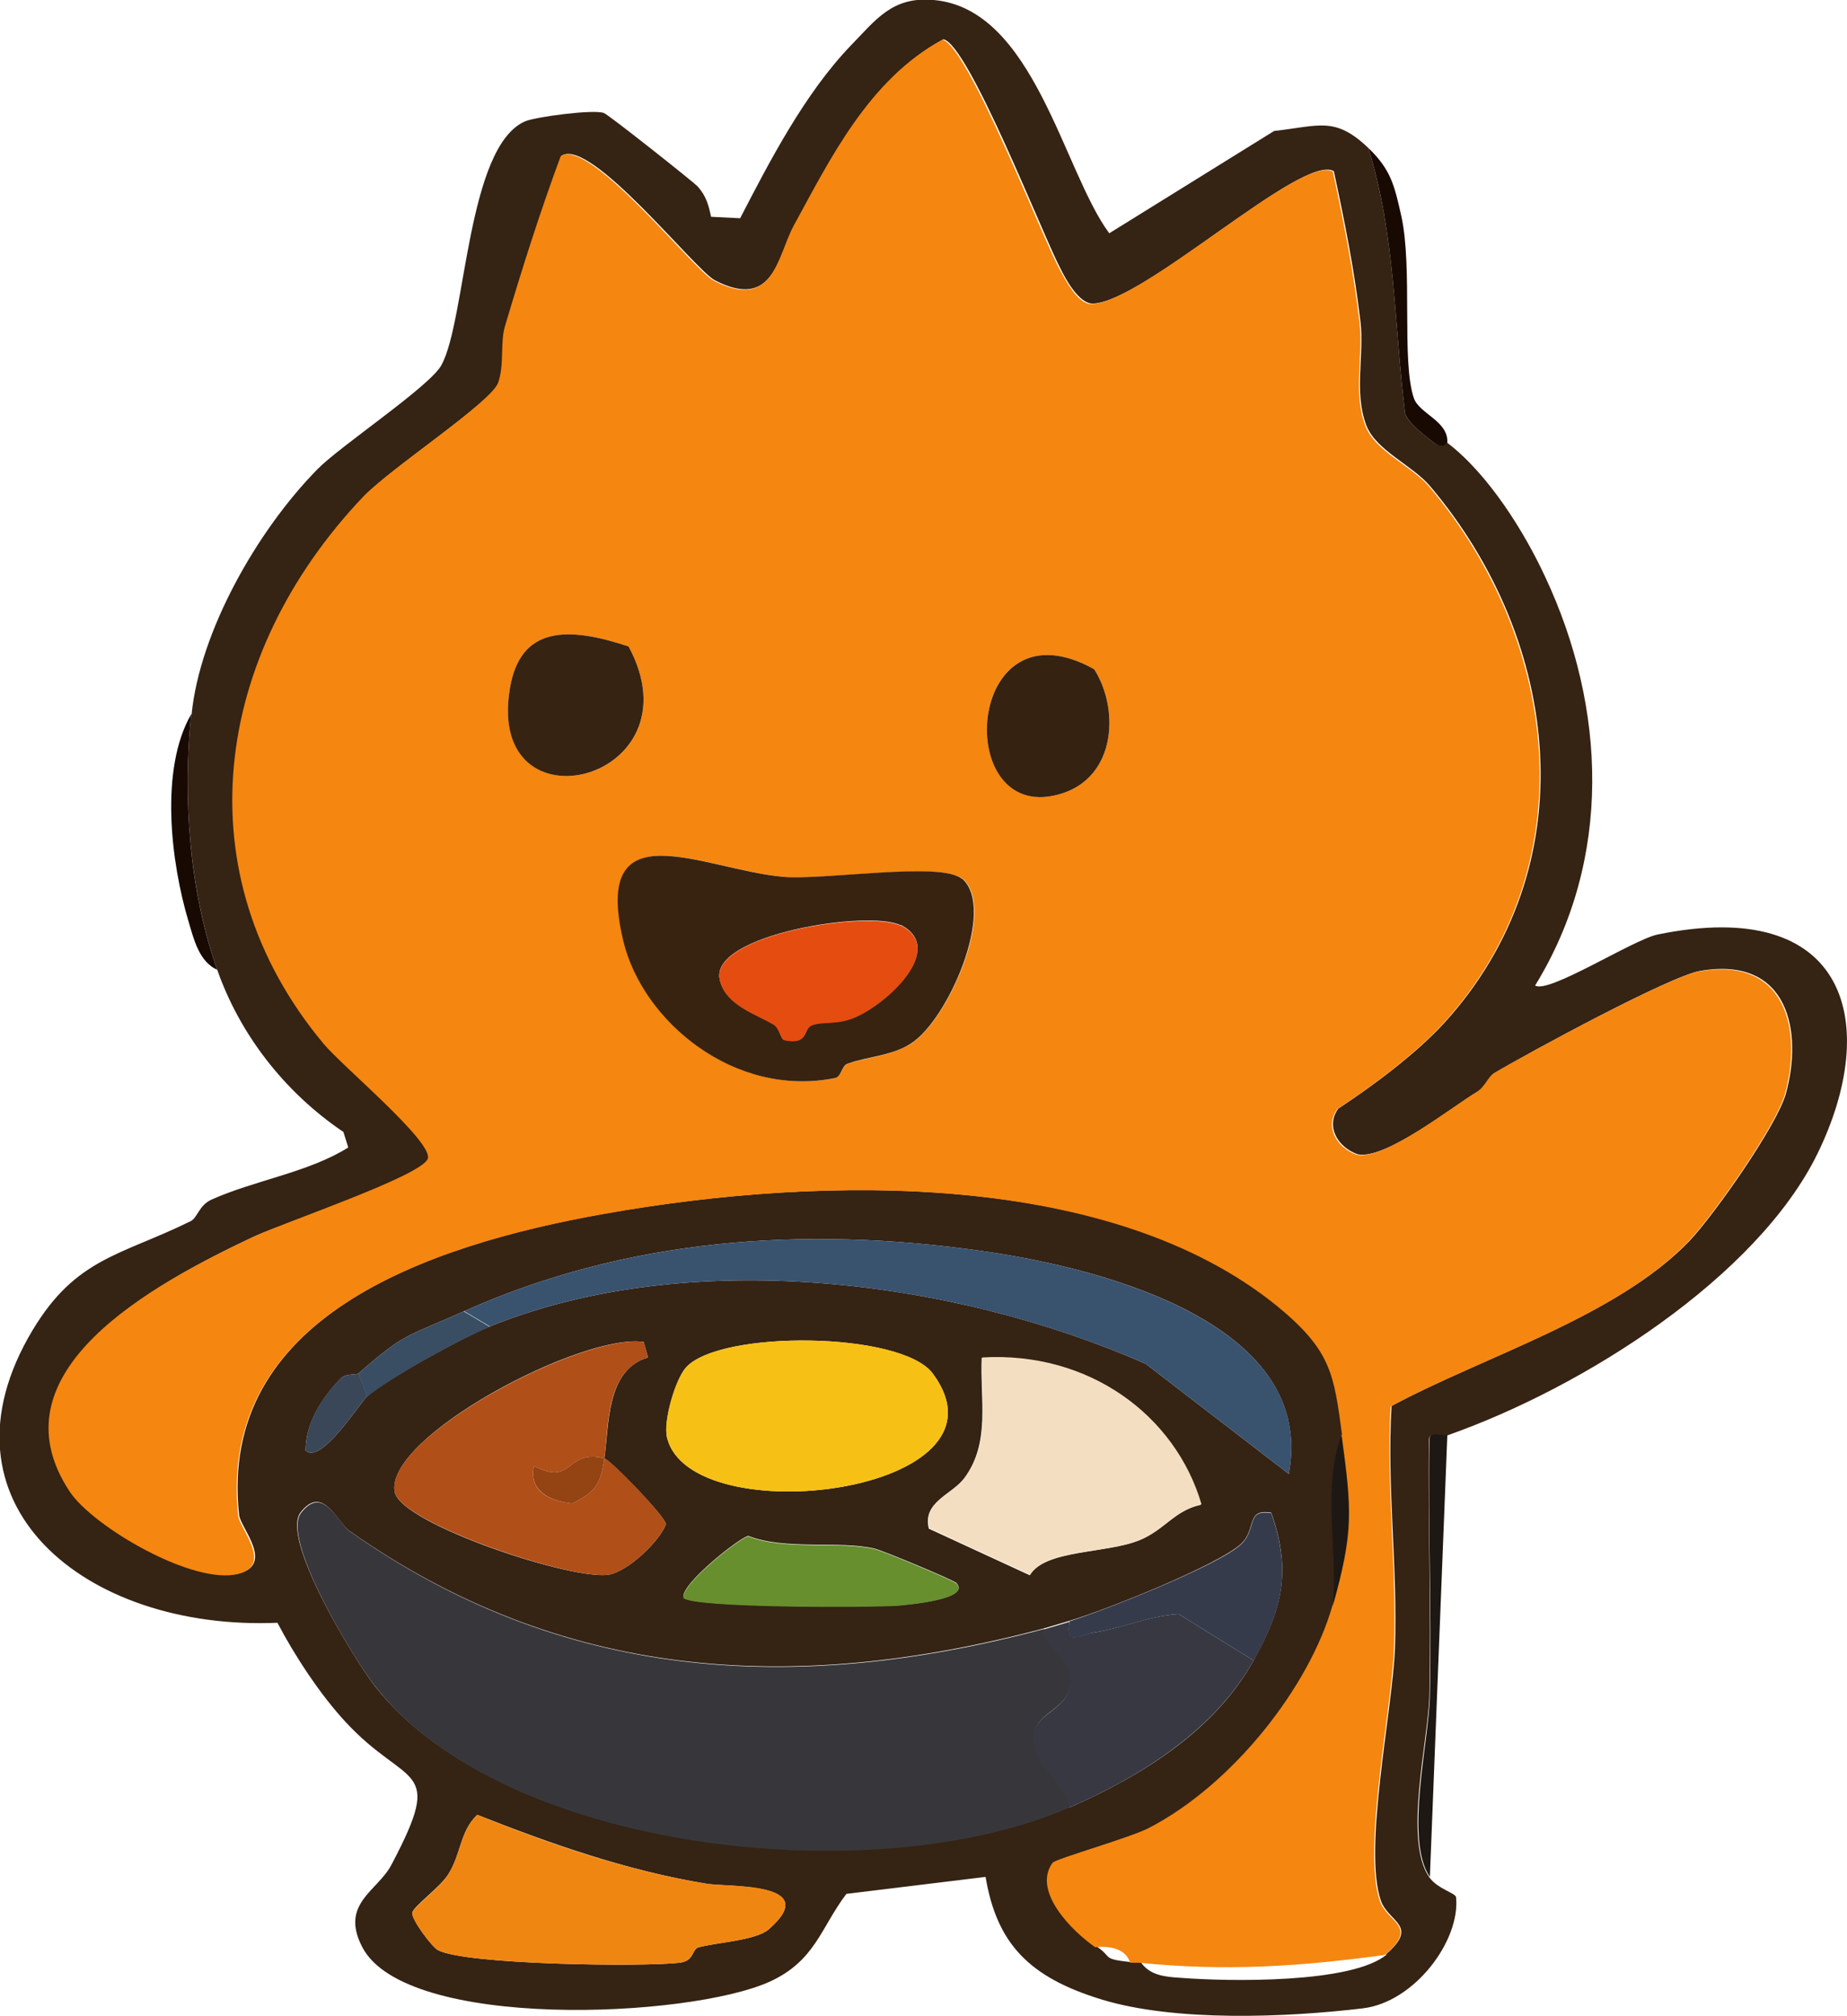 <?xml version="1.0" encoding="UTF-8"?>
<svg id="_레이어_1" data-name="레이어 1" xmlns="http://www.w3.org/2000/svg" viewBox="0 0 38.08 41.57">
  <defs>
    <style>
      .cls-1 {
        fill: #678f2d;
      }

      .cls-2 {
        fill: #e54c0f;
      }

      .cls-3 {
        fill: #944313;
      }

      .cls-4 {
        fill: #352211;
      }

      .cls-5 {
        fill: #382311;
      }

      .cls-6 {
        fill: #394d63;
      }

      .cls-7 {
        fill: #37373b;
      }

      .cls-8 {
        fill: #f08612;
      }

      .cls-9 {
        fill: #373842;
      }

      .cls-10 {
        fill: #372311;
      }

      .cls-11 {
        fill: #1d1813;
      }

      .cls-12 {
        fill: #352314;
      }

      .cls-13 {
        fill: #f58610;
      }

      .cls-14 {
        fill: #39526e;
      }

      .cls-15 {
        fill: #f4dec1;
      }

      .cls-16 {
        fill: #180a03;
      }

      .cls-17 {
        fill: #f7c015;
      }

      .cls-18 {
        fill: #353b4b;
      }

      .cls-19 {
        fill: #394759;
      }

      .cls-20 {
        fill: #b04f17;
      }
    </style>
  </defs>
  <g id="pqt39K.tif">
    <g>
      <path class="cls-12" d="M3.95,14.73c.17-1.7,1.34-3.78,2.6-5.06.46-.47,2.32-1.71,2.55-2.14.51-.92.52-4.51,1.73-5.03.22-.09,1.4-.25,1.62-.17.12.05,1.83,1.41,1.93,1.51.18.2.23.39.28.63l.6.03c.61-1.18,1.33-2.57,2.28-3.56.51-.52.85-1.02,1.71-.94,2.07.18,2.67,3.53,3.62,4.81l3.4-2.11c.92-.1,1.25-.31,1.94.35.56,1.79.53,3.64.76,5.48.06.19.42.47.61.61.16.12.25-.02.26-.01.85.65,1.59,1.84,2.02,2.77,1.26,2.69,1.39,5.82-.21,8.42.27.18,2.01-.94,2.52-1.05,3.94-.81,4.61,1.84,3.3,4.52-1.24,2.53-4.79,4.81-7.64,5.81-.1.04-.37-.1-.37.09-.02,1.75.05,3.51.01,5.27-.02.91-.54,2.99,0,3.75.17.24.54.32.55.41.09.89-.85,2.16-1.92,2.29-1.59.19-3.87.28-5.38-.18s-2.17-1.16-2.4-2.53l-2.87.35c-.53.7-.64,1.38-1.58,1.81-1.68.76-7.5,1.01-8.4-.71-.47-.9.32-1.16.6-1.7,1.12-2.12.33-1.56-.95-2.95-.52-.56-1.05-1.37-1.4-2.04-3.98.17-7.18-2.47-5.05-6.03.9-1.5,1.82-1.54,3.26-2.25.14-.07.17-.32.42-.44.91-.41,2-.56,2.83-1.08l-.1-.32c-1.23-.83-2.14-2.03-2.6-3.34-.58-1.65-.71-3.55-.54-5.27ZM28.57,40.3c.7-.6.06-.66-.1-1.11-.37-1.07.24-3.92.29-5.2.06-1.68-.17-3.34-.07-5,1.89-1.02,4.64-1.84,6.14-3.4.52-.55,1.81-2.39,1.99-3.04.35-1.26.07-2.85-1.77-2.53-.63.11-3.54,1.69-4.23,2.1-.12.07-.19.29-.36.39-.53.32-1.9,1.41-2.47,1.29-.42-.15-.66-.58-.4-.94.73-.48,1.61-1.14,2.18-1.76,2.95-3.23,2.43-7.86-.28-11.07-.37-.44-1.12-.74-1.32-1.26-.26-.68-.04-1.44-.12-2.13-.12-1.04-.33-2.09-.55-3.11-.64-.38-3.91,2.7-4.97,2.73-.29,0-.56-.51-.66-.71-.35-.65-1.9-4.64-2.42-4.74-1.52.82-2.32,2.47-3.07,3.84-.35.63-.42,1.76-1.64,1.13-.41-.21-2.56-2.95-3.16-2.57-.43,1.16-.8,2.33-1.15,3.51-.1.33,0,.81-.14,1.16-.15.41-2.23,1.77-2.79,2.36-3.08,3.25-3.73,7.77-.81,11.27.38.46,2.26,2,2.15,2.37s-2.96,1.32-3.61,1.62c-2.08.98-5.41,2.79-3.77,5.25.48.72,2.56,1.94,3.48,1.69.71-.2.02-.94-.01-1.2-.44-4.05,3.81-5.56,7.55-6.22,4.6-.81,10.48-.85,13.87,1.9,1.13.91,1.17,1.4,1.34,2.66-.41,1.08-.07,2.38-.18,3.52-.47,1.65-2.03,3.67-3.78,4.58-.4.21-1.93.64-1.99.72-.42.58.39,1.4.88,1.74.33.23.08.25.72.32.06,0,.12,0,.18,0,.19.27.49.3.81.32,1.01.08,3.55.12,4.26-.48ZM9.56,27.04c-1.18.53-1.19.42-2.17,1.28-.04.03-.26,0-.35.09-.41.41-.74.94-.74,1.5.32.3,1.14-1.01,1.27-1.12.44-.37,1.9-1.18,2.53-1.44,4.11-1.66,9.54-.98,13.52.77l2.95,2.27c.57-3.02-3.63-4.21-6.29-4.59-3.74-.54-7.4-.25-10.72,1.24ZM12.46,30.07c.1-.66.03-1.83.9-2.08l-.09-.32c-1.27-.19-5.36,1.97-5.13,3.1.14.65,3.62,1.81,4.4,1.7.4-.06,1.05-.68,1.19-1.04,0-.15-1.14-1.32-1.27-1.36ZM14.14,28.2c-.22.25-.46,1.1-.39,1.43.46,2.01,7.32,1.17,5.48-1.31-.65-.87-4.4-.9-5.09-.12ZM24.76,31.02c-.54-1.84-2.32-3.15-4.52-3.02-.04.84.19,1.74-.36,2.48-.25.34-.87.49-.73,1.04l2.08.96c.32-.53,1.56-.44,2.26-.72.51-.21.72-.61,1.26-.73ZM22.05,37.27c1.57-.69,3.02-1.63,3.8-3.04.59-1.07.78-1.84.36-3.04-.53-.09-.3.34-.62.64-.47.44-2.8,1.37-3.54,1.59-.17.05-.37.11-.54.16-5.23,1.39-9.96,1.04-14.3-2.01-.27-.19-.55-.97-1.01-.39-.43.54,1.11,3.05,1.54,3.6,2.68,3.4,10.31,4.22,14.3,2.48ZM19.7,32.63c-.06-.06-1.5-.66-1.67-.7-.73-.17-1.83.04-2.6-.26-.14,0-1.4.99-1.34,1.27.21.21,3.84.2,4.43.16.17-.01,1.56-.13,1.18-.48ZM15.85,39.78c1.13-.99-.87-.86-1.29-.94-1.64-.27-3.2-.82-4.72-1.42-.36.34-.33.81-.6,1.23-.17.27-.72.66-.74.79s.4.7.53.77c.56.3,4.21.35,4.98.26.32-.04.24-.28.4-.32.37-.1,1.18-.14,1.44-.37Z"/>
      <path class="cls-11" d="M29.84,29.59l-.36,9.11c-.53-.76-.01-2.84,0-3.75.04-1.75-.04-3.51-.01-5.27,0-.19.27-.06.37-.09Z"/>
      <path class="cls-16" d="M29.84,9.13s-.1.14-.26.01c-.19-.14-.54-.41-.61-.61-.23-1.84-.2-3.69-.76-5.48.47.45.54.78.68,1.4.24,1.08,0,3,.26,3.76.11.32.71.47.69.91Z"/>
      <path class="cls-16" d="M4.49,20c-.39-.16-.5-.66-.6-.99-.37-1.23-.6-3.15.05-4.28-.17,1.73-.04,3.63.54,5.27Z"/>
      <path class="cls-13" d="M27.67,29.59c-.17-1.26-.22-1.74-1.34-2.66-3.4-2.76-9.27-2.72-13.87-1.9-3.73.66-7.98,2.17-7.55,6.22.03.27.72,1.01.01,1.2-.92.25-3-.97-3.48-1.69-1.64-2.47,1.69-4.27,3.77-5.25.65-.31,3.5-1.27,3.61-1.62s-1.77-1.91-2.15-2.37c-2.92-3.5-2.28-8.01.81-11.27.57-.6,2.65-1.95,2.79-2.36.13-.36.04-.83.14-1.16.35-1.18.72-2.35,1.15-3.51.59-.39,2.74,2.35,3.16,2.57,1.23.63,1.3-.49,1.64-1.13.75-1.37,1.55-3.02,3.07-3.84.52.11,2.06,4.09,2.42,4.74.11.2.37.72.66.71,1.06-.03,4.34-3.11,4.97-2.73.22,1.02.43,2.08.55,3.11.08.7-.14,1.45.12,2.13.2.53.95.82,1.32,1.26,2.71,3.21,3.23,7.84.28,11.07-.57.62-1.45,1.28-2.18,1.76-.26.36-.02.79.4.94.57.12,1.94-.97,2.47-1.29.17-.1.24-.32.36-.39.69-.41,3.61-1.99,4.23-2.1,1.84-.32,2.12,1.27,1.77,2.53-.18.65-1.47,2.49-1.99,3.04-1.49,1.56-4.25,2.38-6.14,3.4-.09,1.66.13,3.31.07,5-.05,1.28-.66,4.13-.29,5.2.16.45.81.51.1,1.11-1.78.24-3.27.34-5.07.16-.06,0-.12,0-.18,0-.09-.29-.41-.35-.72-.32-.49-.34-1.3-1.16-.88-1.74.06-.08,1.59-.51,1.99-.72,1.75-.91,3.31-2.93,3.78-4.58.43-1.53.39-1.96.18-3.52ZM12.96,13.33c-1.23-.41-2.24-.44-2.45.88-.48,3.01,3.94,1.89,2.45-.88ZM22.56,13.8c-2.61-1.46-2.93,3-.86,2.61,1.3-.25,1.41-1.74.86-2.61ZM19.84,18.12c-.4-.35-2.83.03-3.67-.04-1.65-.14-3.97-1.46-3.31,1.32.39,1.67,2.3,3.24,4.36,2.83.13-.03.14-.26.27-.3.43-.14.91-.16,1.31-.42.76-.5,1.75-2.77,1.05-3.39Z"/>
      <path class="cls-7" d="M22.05,37.27c-4,1.75-11.63.93-14.3-2.48-.44-.55-1.97-3.06-1.54-3.6.46-.58.74.2,1.01.39,4.33,3.05,9.07,3.4,14.3,2.01.04.45.56.54.56,1.04,0,.57-.59.64-.71.99-.24.69.56.99.69,1.64Z"/>
      <path class="cls-14" d="M9.56,27.04c3.32-1.49,6.99-1.78,10.72-1.24,2.66.38,6.87,1.58,6.29,4.59l-2.95-2.27c-3.99-1.75-9.41-2.43-13.52-.77l-.54-.32Z"/>
      <path class="cls-15" d="M24.76,31.02c-.54.12-.75.53-1.26.73-.7.29-1.95.19-2.26.72l-2.08-.96c-.14-.55.47-.69.73-1.04.55-.74.32-1.64.36-2.48,2.2-.13,3.98,1.19,4.52,3.02Z"/>
      <path class="cls-20" d="M12.46,30.07c.14.03,1.27,1.21,1.27,1.36-.14.36-.8.99-1.19,1.04-.77.11-4.26-1.06-4.4-1.7-.24-1.12,3.86-3.28,5.13-3.1l.09.32c-.87.25-.81,1.42-.9,2.08-.81-.2-.62.58-1.45.16-.11.48.27.72.79.77.52-.25.59-.46.66-.93Z"/>
      <path class="cls-17" d="M14.14,28.2c.69-.78,4.45-.75,5.09.12,1.84,2.48-5.02,3.32-5.48,1.31-.08-.33.17-1.18.39-1.43Z"/>
      <path class="cls-8" d="M15.85,39.78c-.26.23-1.07.27-1.44.37-.16.04-.08.28-.4.32-.78.09-4.42.04-4.98-.26-.13-.07-.56-.64-.53-.77s.58-.52.74-.79c.27-.43.24-.89.6-1.23,1.51.61,3.08,1.15,4.72,1.42.43.07,2.42-.05,1.29.94Z"/>
      <path class="cls-9" d="M25.85,34.23c-.78,1.4-2.23,2.35-3.8,3.04-.13-.65-.93-.96-.69-1.64.12-.35.71-.42.71-.99,0-.5-.53-.59-.56-1.04.18-.05.37-.11.54-.16-.07.51.17.27.51.22.62-.1,1.12-.34,1.74-.38l1.55.96Z"/>
      <path class="cls-1" d="M19.7,32.63c.38.35-1.01.46-1.18.48-.59.04-4.22.05-4.43-.16-.06-.28,1.2-1.27,1.34-1.27.77.3,1.87.09,2.6.26.17.04,1.61.64,1.67.7Z"/>
      <path class="cls-18" d="M22.05,33.43c.73-.23,3.07-1.15,3.54-1.59.33-.31.09-.73.62-.64.42,1.2.23,1.97-.36,3.04l-1.55-.96c-.61.04-1.11.28-1.74.38-.34.06-.59.3-.51-.22Z"/>
      <path class="cls-6" d="M9.56,27.04l.54.32c-.63.25-2.09,1.07-2.53,1.44l-.18-.48c.98-.86.99-.75,2.17-1.28Z"/>
      <path class="cls-19" d="M7.39,28.31l.18.48c-.13.11-.95,1.42-1.27,1.12,0-.57.33-1.1.74-1.5.09-.09.31-.06.35-.09Z"/>
      <path class="cls-11" d="M27.48,33.11c.11-1.14-.23-2.43.18-3.52.21,1.56.25,1.98-.18,3.52Z"/>
      <path class="cls-5" d="M19.84,18.12c.7.62-.29,2.9-1.05,3.39-.39.26-.88.27-1.31.42-.13.04-.13.28-.27.3-2.06.41-3.96-1.16-4.36-2.83-.66-2.78,1.66-1.46,3.31-1.32.84.07,3.26-.32,3.67.04ZM18.57,19.08c-.64-.33-3.95.19-3.73,1.12.12.52.73.7,1.11.92.13.08.14.3.22.32.53.11.37-.24.58-.31.22-.08.51,0,.88-.16.66-.28,1.89-1.41.94-1.9Z"/>
      <path class="cls-10" d="M12.96,13.33c1.49,2.77-2.94,3.89-2.45.88.21-1.32,1.22-1.29,2.45-.88Z"/>
      <path class="cls-4" d="M22.56,13.8c.55.87.44,2.36-.86,2.61-2.07.4-1.75-4.07.86-2.61Z"/>
      <path class="cls-3" d="M12.46,30.07c-.07.47-.14.68-.66.93-.52-.05-.9-.3-.79-.77.83.42.64-.36,1.45-.16Z"/>
      <path class="cls-2" d="M18.57,19.08c.95.49-.28,1.62-.94,1.9-.37.16-.66.08-.88.16-.21.07-.06.42-.58.31-.08-.02-.09-.24-.22-.32-.38-.23-.99-.4-1.11-.92-.22-.94,3.09-1.45,3.73-1.12Z"/>
    </g>
  </g>
</svg>